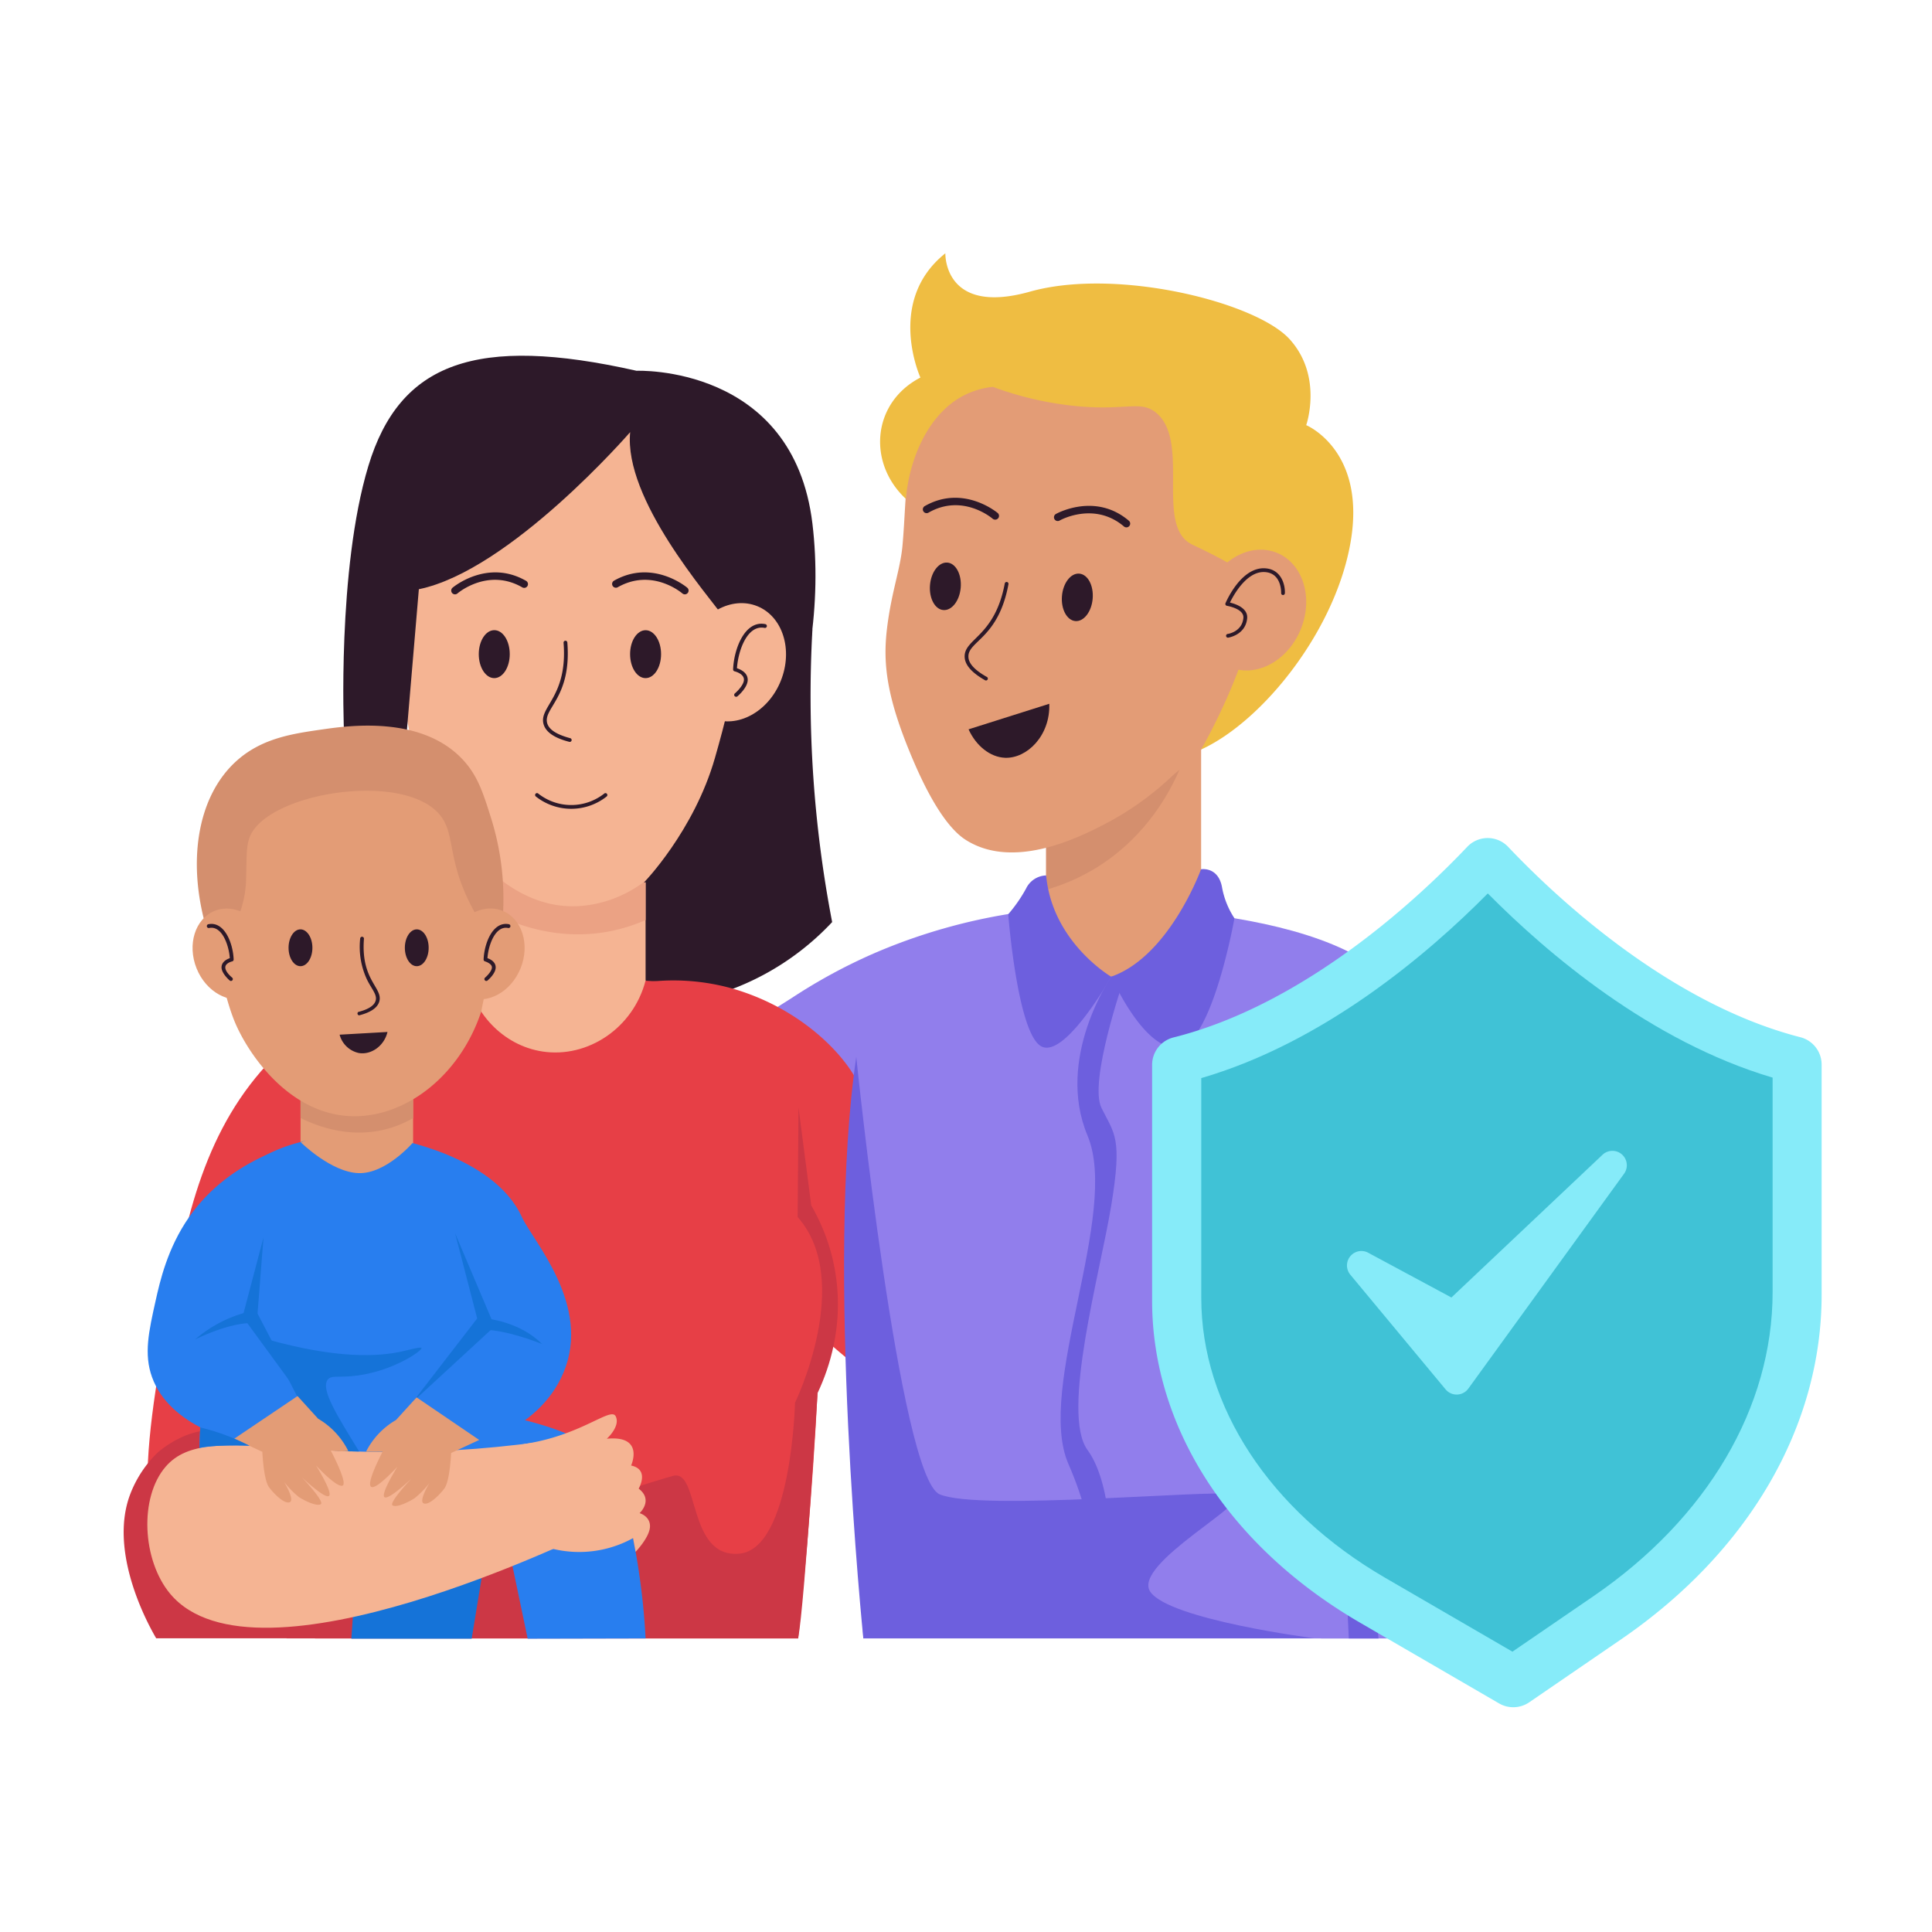 <svg height="512" viewBox="0 0 512 512" width="512" xmlns="http://www.w3.org/2000/svg" xmlns:xlink="http://www.w3.org/1999/xlink"><clipPath id="clip-path"><path d="m130.77 199.99h40.32v80.13h-40.32z"/></clipPath><clipPath id="clip-path-2"><path d="m277.24 185.9h41.07v74.77h-41.07z"/></clipPath><clipPath id="clip-path-3"><path d="m79.65 282.08h29.83v41.33h-29.83z"/></clipPath><g id="Life_Insurance" data-name="Life Insurance"><path d="m215.3 166.82a317 317 0 0 0 5.23 77.54 70.36 70.36 0 0 1 -83.69 14.46q3.85-24.24 7.7-48.48z" fill="#2d1929"/><g clip-path="url(#clip-path)"><path d="m130.77 199.99h40.32v80.13h-40.32z" fill="#f5b493"/><path d="m122 236.59c2.78 2.15 19.09 14.34 39.92 10.15a46.86 46.86 0 0 0 20.54-9.92l2.07-26.13h-63.9q.64 12.95 1.37 25.9z" fill="#eba284"/></g><g clip-path="url(#clip-path-2)"><path d="m277.24 185.9h41.07v74.77h-41.07z" fill="#e39c76"/><path d="m314.63 198.3s-8.54 33.7-45.23 39.21v-31.61z" fill="#d48f6e"/></g><path d="m288.21 240.3a151.25 151.25 0 0 0 -56.65 12.37 145.27 145.27 0 0 0 -21.56 11.69c-17 10.9-44.4 26.71-89.84 48q-3.39 14.14-6.77 28.3c81.14 22.26 163.21-14.66 174.82-100.36z" fill="#917eec"/><path d="m226.47 285.27c-4.37-7.49-15.26-18.15-31.7-23.1a57.74 57.74 0 0 0 -24.12-1.81 118.22 118.22 0 0 0 1.58 15s4.38 26.22 22.44 52.56c33.89 49.42 94.74 68.08 94.74 68.08l.19-36.92s-46.97-46.08-63.13-73.81z" fill="#e73f46"/><path d="m83.42 271.06c-22.17 15.65-31 37.42-36.19 64.06-8.31 43-14.4 74.51 3.16 87.23 15.81 11.47 45.38 3.76 71.92-15.23q-19.45-68.02-38.89-136.06z" fill="#e73f46"/><path d="m119.64 170.56c-3.32-8.21-11.49-12.65-18.25-9.92s-9.55 11.6-6.23 19.81 11.49 12.66 18.24 9.92 9.6-11.6 6.24-19.81z" fill="#f5b493"/><path d="m202.91 156.15s-.9-43.32-31.58-54.28c-.28-.06-.55-.08-.82-.13-20.23-7.78-35-.12-36.28.13a38.68 38.68 0 0 0 -13.4 8.21c-17.56 16.45-18.19 46.06-18.19 46.06a33.1 33.1 0 0 0 -.25 5c.28 8.26 5.26 27.46 6.33 34 6.29 20.71 22.47 46.12 44.47 45 26.7-1.59 37.44-34.22 40.51-44.14 3.29-10.65 6-21 6.42-22.57a32.32 32.32 0 0 0 1.16-11.14c.56-2.08 1.1-4.21 1.63-6.14z" fill="#f5b493"/><g fill="#2d1929"><path d="m107 184.65a.49.49 0 0 1 -.32-.12c-.3-.24-2.89-2.48-2.77-4.56.1-1.83 2-2.64 2.85-2.92-.28-4.63-2.75-11.6-7.32-10.69a.51.51 0 0 1 -.59-.39.5.5 0 0 1 .4-.59c5.41-1.07 8.33 6.54 8.53 12a.5.5 0 0 1 -.39.51s-2.39.56-2.48 2.11c-.08 1.34 1.72 3.16 2.41 3.75a.5.5 0 0 1 -.32.9z"/><path d="m150.89 196.6c-3.93-1-6.22-2.56-6.83-4.65-1.35-4.65 6.44-7.27 5.29-21.61a.5.5 0 0 1 1-.08c1.16 14.58-6.48 17.44-5.33 21.42.5 1.72 2.56 3 6.11 3.95a.5.5 0 0 1 -.24.97z"/><path d="m135.09 173.35c0 3.51-1.83 6.35-4.1 6.36s-4.11-2.84-4.11-6.35 1.83-6.36 4.12-6.36 4.09 2.85 4.09 6.35z"/><path d="m142 211.08a.5.5 0 0 1 .62-.79 14.12 14.12 0 0 0 17.53 0 .5.5 0 0 1 .7.09.5.5 0 0 1 -.08.7 15.14 15.14 0 0 1 -18.77 0z"/><path d="m120.59 157.51a1 1 0 0 1 -.66-1.76c.09-.08 9.17-7.72 19.45-1.84a1 1 0 1 1 -1 1.73c-9-5.16-16.83 1.35-17.15 1.63a1 1 0 0 1 -.64.24z"/><path d="m175.19 173.36c0 3.51-1.84 6.35-4.11 6.35s-4.1-2.85-4.1-6.36 1.84-6.34 4.11-6.34 4.11 2.85 4.1 6.35z"/><path d="m181.49 157.51a1 1 0 0 1 -.65-.24c-.33-.28-8.11-6.79-17.16-1.63a1 1 0 0 1 -1-1.73c10.29-5.88 19.36 1.76 19.45 1.84a1 1 0 0 1 -.64 1.76z"/></g><path d="m81.59 271.86c-11.7 11.25-11 27-10.11 41.85 1.87 31 5.3 71.63 12 120.49h128.04c2.2-20.8 4.49-47.49 5.77-78.64 2.66-64.16-1.75-78.67-13.71-87.5-10.39-7.69-24.49-8.09-52.7-8.88-28.03-.8-54.51-1.54-69.29 12.68z" fill="#e73f46"/><path d="m321.58 98.19c-17.8-13.34-44.14-13-60-1.41a53.47 53.47 0 0 0 -11.66 10.15c-11 10.52-9.34 22.28-10.76 37.74-.58 6.25-2.87 12.05-4.06 21.6s-.22 18.59 7 35.44c5.57 13 10.3 18.59 13.74 20.81 13.18 8.48 31.45-1.22 38.28-4.84a78.8 78.8 0 0 0 16.79-12.29c9.3-7.56 30.6-28.14 30.89-58.81.02-6.58.27-33.01-20.22-48.39z" fill="#e39c76"/><path d="m261 180.24c-3.51-2-5.32-4.05-5.36-6.21-.1-4.82 8-5.33 10.63-19.39a.5.5 0 0 1 .58-.41.5.5 0 0 1 .4.59c-2.63 14.31-10.7 15.07-10.61 19.19 0 1.78 1.67 3.58 4.84 5.36a.5.5 0 1 1 -.48.87z" fill="#2d1929"/><path d="m254.6 155.72c-.29 3.47-2.35 6.13-4.6 5.95s-3.83-3.16-3.54-6.63 2.35-6.13 4.6-5.95 3.83 3.16 3.54 6.63z" fill="#2d1929"/><path d="m289.57 158.65c-.29 3.47-2.35 6.13-4.59 5.94s-3.84-3.15-3.55-6.63 2.35-6.13 4.6-5.94 3.83 3.15 3.54 6.63z" fill="#2d1929"/><path d="m263.71 137.71a1 1 0 0 1 -.65-.24c-.32-.28-8.06-6.74-17-1.61a1 1 0 0 1 -1.37-.38 1 1 0 0 1 .38-1.36c10.22-5.84 19.24 1.76 19.33 1.83a1 1 0 0 1 -.69 1.76z" fill="#2d1929"/><path d="m298.51 139.76a1 1 0 0 1 -.65-.24c-7.91-6.73-17-1.62-17.05-1.57a1 1 0 0 1 -1.36-.36 1 1 0 0 1 .36-1.37c.1-.06 10.37-5.85 19.34 1.77a1 1 0 0 1 -.64 1.77z" fill="#2d1929"/><path d="m288.21 240.3s-52 8.06-59.42 29.29 0 164.61 0 164.61h136.61s17.54-136 8.31-165.54-85.5-28.36-85.5-28.36z" fill="#917eec"/><path d="m167 114.52s-31.75 36.66-56 41.63l-3.6 42.48-16.25-5s-1.84-42.63 6.46-70.11 28.62-34.83 71.08-25.26c0 0 41.53-1.72 46.61 40.5s-14.23 91.24-44.65 95.12c0 0 13.27-13.67 18.81-33s7.38-30.34 2.77-36.75-26.96-31.84-25.23-49.61z" fill="#2d1929"/><path d="m123.46 257.28c1.5 11.1 9.94 19.81 20.31 21.38 11.93 1.82 24.06-6.17 27.32-18.83-14.16-11-32.67-11.54-47.63-2.55z" fill="#f5b493"/><g clip-path="url(#clip-path-3)"><path d="m79.65 282.08h29.83v41.33h-29.83z" fill="#e39c76"/><path d="m73.61 292.66c2 1.45 14.83 10.65 29.54 6.35a29.75 29.75 0 0 0 11-6l-.51-12.91h-38.64z" fill="#d48f6e"/></g><path d="m55.17 238s.69-33.29 24.27-41.72l.63-.1a36.85 36.85 0 0 1 27.88.1 28.62 28.62 0 0 1 10.28 6.31c13.5 12.65 14 35.41 14 35.41a25.37 25.37 0 0 1 .19 3.87c-.22 6.34-4 21.11-4.87 26.16-5.75 17.39-20.62 28.56-35.08 27.74-16.45-.94-27.11-17.12-30.39-25.3-2.3-5.72-5-16.73-5.66-27.66-.42-1.74-.84-3.38-1.25-4.81z" fill="#e39c76"/><path d="m94.94 268.18c2.68-.69 4.24-1.68 4.61-3 .45-1.55-1-3-2.24-5.47a20.46 20.46 0 0 1 -1.86-11 .5.5 0 0 1 .54-.46.5.5 0 0 1 .46.54c-.88 11 5.13 13 4.06 16.64-.48 1.64-2.27 2.87-5.33 3.65a.5.5 0 0 1 -.24-.9z" fill="#2d1929"/><path d="m113.6 251.18c0 2.69-1.41 4.87-3.16 4.87s-3.15-2.19-3.15-4.88 1.42-4.88 3.16-4.88 3.16 2.19 3.15 4.89z" fill="#2d1929"/><path d="m53.64 379.2c-6.33.91-11.49 5.42-11.88 5.77a30.57 30.57 0 0 0 -7.26 11.03c-6.14 16.19 6 36.63 6.89 38.16h45.68c1.22-5.11 3.6-18.25-2.64-31.69-5.43-11.59-18.02-25.12-30.79-23.27z" fill="#cc3745"/><path d="m211.61 293.45 3.38 26c9 15.56 9.24 33.71 1.67 49.74 0 0-3.38 55.33-5.14 65h-135.6l9.21-13.7s86.17-27.49 93.25-29.37 3.69 21.85 17.54 20.62 14.77-40 14.77-40 15.69-32.28.69-49.22z" fill="#cc3745"/><path d="m82.79 251.17c0 2.69-1.41 4.88-3.16 4.88s-3.16-2.18-3.16-4.87 1.41-4.89 3.15-4.89 3.16 2.18 3.17 4.88z" fill="#2d1929"/><path d="m60.77 314.59c-6.34 9.13-2.08 17.47-7.15 66.45a156.41 156.41 0 0 0 82.84 2.54c-9.58-56.52-6.68-64.46-15-73.15-8.76-9.14-21.92-9.37-27-9.46s-24.46.38-33.69 13.62z" fill="#287eef"/><path d="m125 434.27h-31.89q1.33-19.33 2.66-38.66l35.3 1.85q-3.07 18.39-6.07 36.81z" fill="#1573d8"/><path d="m54.7 369.47a48.86 48.86 0 0 0 -1.31 20.11c.52 3.57 3 20.76 16.15 29.08 9.54 6 19.79 4.48 34.15 2.31a107.41 107.41 0 0 0 31.31-9.85q2.42 11.58 4.84 23.15l31.25-.07a186.19 186.19 0 0 0 -3.25-26.2c-1.84-9.4-2.77-14.1-4.61-17.53-3.76-7-12.4-13.83-48.46-18.46a356.75 356.75 0 0 0 -60.07-2.54z" fill="#287eef"/><path d="m148.92 381.28c-65.06 10.05-93.38-6-105 7.38-7.1 8.21-6.21 24.85 1.16 33.69 22.64 27.17 109.63-15.47 113.76-17.54q-4.95-11.76-9.92-23.53z" fill="#f5b493"/><path d="m277.24 241s5.7 19.39 20.53 17.85 20.54-16.74 20.54-16.74-23.68-11.92-41.07-1.11z" fill="#e39c76"/><path d="m277.24 232a6.11 6.11 0 0 0 -5.32 3.47 38.68 38.68 0 0 1 -4.73 6.81s2.42 31.26 8.65 34.95 18.66-18.38 18.66-18.38-15.63-9.11-17.26-26.85z" fill="#6d5fde"/><path d="m294.5 258.82s8.57 19.6 17.64 18.8 15-34.27 15-34.27a22.09 22.09 0 0 1 -3.32-8.38c-1.08-5.38-5.53-4.61-5.53-4.61s-8.36 23.07-23.79 28.46z" fill="#6d5fde"/><path d="m341.77 248.31s31.85 5.11 43.24 29.11c10.94 23.07 8.9 156.78 8.9 156.78h-43.81z" fill="#917eec"/><path d="m226.92 280.12s11.46 111.31 22.08 115.88 72.34-1.38 78.17 0-27.4 18.47-22.32 25.85 43.38 12.31 43.38 12.31h-119.44s-10.1-98.75-1.87-154.04z" fill="#6d5fde"/><path d="m360.53 283.13-8.31 39.07q2.61 56 5.23 112h7.85q-3.78-56-7.54-112z" fill="#6d5fde"/><path d="m294.5 258.82s-14.92 21.52-6.29 42.14-13.83 66.94-5.07 87 6.46 32.53 6.46 32.53l4.9-4.38s.83-22.15-6.29-31.84 3.34-46.85 6.29-64.85.87-18.82-2.59-25.79 5.86-33.84 5.86-33.84-.4-1.15-3.27-.97z" fill="#6d5fde"/><path d="m243.92 100.06s-9.24-20.31 6.61-32.93c0 0-.54 16.62 22.42 10.16s59.91 2.77 68.82 12.61 4.39 22.77 4.39 22.77 15.6 6.46 11.9 30.15-23.2 48.24-39.75 55.81c5.46-9.58 18.95-37.15 12-45.73-1.12-1.39-2.4-2.55-8.48-5.69-4.31-2.22-5.47-2.63-6.38-3.16-9.21-5.3 0-27-9-34.61-4.35-3.68-8.42-.18-23.54-2.08a88.54 88.54 0 0 1 -19.79-4.84 22 22 0 0 0 -7.38 2.12c-9.59 4.71-14.75 16.76-15.67 27.57-10.26-9.54-8.96-25.51 3.85-32.15z" fill="#efbd42"/><path d="m338.37 146.49c-6.91-2.78-15.24 1.75-18.63 10.14s-.54 17.44 6.36 20.23 15.24-1.75 18.63-10.14.54-17.44-6.36-20.23z" fill="#e39c76"/><path d="m325.33 168c.15 0 3.84-.59 4.18-4.23.24-2.47-4.31-3.21-4.35-3.22a.5.5 0 0 1 -.39-.69c.17-.39 4.07-9.55 10.41-9.26 4.42.22 5.42 4.42 5.33 6.61a.51.51 0 0 1 -.51.48.49.49 0 0 1 -.48-.51c0-.22.14-5.36-4.39-5.58-4.77-.23-8.24 6.14-9.18 8.09 1.45.34 4.82 1.44 4.56 4.18-.42 4.44-5 5.11-5.05 5.12a.5.5 0 0 1 -.13-.99z" fill="#2d1929"/><path d="m256.68 193.28 21.39-6.77c.3 8.43-5.89 14.51-11.69 14.31-3.97-.13-7.74-3.2-9.7-7.54z" fill="#2d1929"/><path d="m200.68 160.64c-6.76-2.73-14.92 1.71-18.24 9.92s-.53 17.08 6.23 19.81 14.93-1.71 18.24-9.92.53-17.08-6.23-19.81z" fill="#f5b493"/><path d="m195.06 184.65a.5.5 0 0 1 -.32-.88c.7-.59 2.49-2.4 2.41-3.74-.08-1.56-2.45-2.11-2.47-2.12a.51.51 0 0 1 -.4-.51c.21-5.48 3.13-13.1 8.54-12a.5.5 0 0 1 -.2 1c-4.57-.9-7 6-7.32 10.69.86.28 2.75 1.09 2.85 2.92.12 2.08-2.47 4.32-2.76 4.56a.52.52 0 0 1 -.33.08z" fill="#2d1929"/><path d="m61.5 246.29a27.64 27.64 0 0 0 3.69-12.57c.22-6.71 0-8.72.81-11.37 3.75-12.35 42.32-18.56 51.14-5.63 3.46 5.08 1.49 11.67 8.12 24.07a51.75 51.75 0 0 0 3.4 5.5l4.58-3.08a71.49 71.49 0 0 0 -3.08-26.34c-2.14-6.8-3.59-11.41-7.61-15.66-11-11.66-30.31-8.89-37.17-7.9-7.79 1.12-15.85 2.28-22.53 8.19-10.92 9.67-13.45 27.88-7.68 46.1z" fill="#d48f6e"/><path d="m119.17 249c2.55-6.31 8.83-9.72 14-7.63s7.34 8.92 4.79 15.23-8.83 9.73-14 7.63-7.34-8.9-4.79-15.23z" fill="#e39c76"/><path d="m128.55 259.08c.52-.44 1.87-1.8 1.81-2.78s-1.79-1.51-1.81-1.52a.5.5 0 0 1 -.39-.5c.16-4.32 2.46-10.19 6.7-9.35a.5.5 0 0 1 -.2 1c-3.39-.69-5.25 4.55-5.48 8 .71.24 2.1.9 2.18 2.32.1 1.65-1.93 3.4-2.16 3.6a.5.5 0 0 1 -.65-.77z" fill="#2d1929"/><path d="m56.88 241.39c5.2-2.09 11.47 1.32 14 7.63s.4 13.13-4.79 15.23-11.48-1.32-14-7.63-.4-13.12 4.79-15.23z" fill="#e39c76"/><path d="m60.88 259.85c-.23-.2-2.26-2-2.17-3.6.08-1.42 1.47-2.08 2.19-2.32-.24-3.47-2.09-8.7-5.48-8a.5.5 0 1 1 -.2-1c4.24-.85 6.54 5 6.7 9.35a.5.5 0 0 1 -.4.5s-1.75.41-1.81 1.52 1.29 2.34 1.81 2.78a.5.5 0 0 1 -.64.77z" fill="#2d1929"/><path d="m85.13 301.58c-5.33.95-23.87 4.95-35 20.94-5.78 8.27-7.76 17.13-8.89 22.19-1.83 8.2-3.15 14.13-.95 20.25 4.82 13.37 22.68 17.14 25.24 17.64l15.21-9.86-12.2-31.62s36.46-26.78 16.59-39.54z" fill="#287eef"/><path d="m103.25 301.58s27.42 4.19 35.05 20.94c2.88 6.33 18.62 23.41 11 41.31-6.82 16.11-26.2 19.95-28.4 20.35l-13.24-11.44 12.15-31.62s-36.43-26.78-16.56-39.54z" fill="#287eef"/><path d="m79.74 302.74s8 7.92 15.3 8.15 14.44-8.15 14.44-8.15-16.48-5.38-29.74 0z" fill="#e39c76"/><path d="m388.85 224.4c-12.15 12.83-42.55 41.69-77.85 50.53a7.5 7.5 0 0 0 -5.68 7.26v62.48c0 33.59 20.44 65.23 55.17 85.39l36.78 21.36a7.49 7.49 0 0 0 8-.3l24.35-16.69c33.79-23.15 53.13-56.39 53.13-91.31v-61a7.49 7.49 0 0 0 -5.65-7.25c-35.09-9-65.31-37.64-77.41-50.43a7.47 7.47 0 0 0 -10.84-.04z" fill="#86ebf9"/><path d="m367.05 418.11c-30.49-17.7-48.7-45.42-48.7-74.15v-58.25c32.6-9.5 60.18-33 75.93-48.94 15.67 15.8 43.07 39.22 75.48 48.81v56.84c0 30.54-17.3 59.91-47.47 80.58l-21.48 14.71z" fill="#40c2d6"/><path d="m383.08 368.18-25.24-30.38a3.83 3.83 0 0 1 2.94-6.27 3.78 3.78 0 0 1 1.81.46l22.05 11.86 40.07-37.85a3.82 3.82 0 0 1 5.72 5l-41.31 57a3.82 3.82 0 0 1 -6.04.18z" fill="#86ebf9"/><path d="m69.83 327.94q-2.77 10.51-5.54 21l15.36 21-11.4-21.83z" fill="#1573d8"/><path d="m120.61 326.84 5.85 22.56-16.98 22.01 21.59-19.89z" fill="#1573d8"/><path d="m64.92 347.88a34.37 34.37 0 0 0 -13.25 7.12s8.78-4.51 15.43-4.39z" fill="#1573d8"/><path d="m128.76 349.4s9 .78 14.87 6.78c0 0-9-3.71-15.43-3.79z" fill="#1573d8"/><path d="m127 381.6-7.45 3.46s-.31 7.46-1.79 9.41-4.22 4.57-5.52 3.92 1.54-5.34 1.54-5.34a24.53 24.53 0 0 1 -3.91 4c-1.49.95-4.69 2.56-5.82 1.9s5-7.12 5-7.12-6.11 5.82-7.17 4.93 3.44-8.07 3.44-8.07c-8.16 8.66-9.35 6.64-3.95-3.94l-4.37-.03a20.2 20.2 0 0 1 7.94-8.4l5.46-6z" fill="#e39c76"/><path d="m71 355c18.23 5.07 29.11 4.62 35.81 3.08 1.73-.4 4.75-1.23 4.89-.84.26.7-8.32 6.71-18.89 7.49-3.61.26-5.18-.25-6 .95-1.78 2.52 2.23 9 8.22 18.73l.15.25-5.59-.08-10.86-14.58z" fill="#1573d8"/><path d="m62.07 381.28 7.45 3.46s.31 7.45 1.79 9.41 4.21 4.57 5.52 3.92-1.54-5.34-1.54-5.34a24.94 24.94 0 0 0 3.91 4c1.48.95 4.69 2.55 5.81 1.9s-5-7.12-5-7.12 6.11 5.81 7.18 4.92-3.44-8.06-3.44-8.06 5.41 5.87 7 5.34-3.18-9.47-3.18-9.47a1.1 1.1 0 0 1 .07.15 19 19 0 0 0 4.66.14 20.47 20.47 0 0 0 -8-8.56l-5.45-6z" fill="#e39c76"/><path d="m52.9 383.71.19-5.42a57.16 57.16 0 0 1 13 4.84c-2.55-.13-10.57-.13-13.19.58z" fill="#1573d8"/><path d="m90 274.2 12.69-.72c-.91 3.8-4.4 6.12-7.59 5.58a6.73 6.73 0 0 1 -5.1-4.86z" fill="#2d1929"/><path d="m146.6 410.48a29.56 29.56 0 0 0 21.16-2.86l.68 3.63s3.68-3.81 3.81-6.63-2.75-3.62-2.75-3.62 3.75-3.44-.25-6.5c0 0 3-5.06-2-6.12 0 0 3.69-8.08-6.44-7.1 0 0 3.63-3.22 2.38-5.9s-8.64 4.72-23.48 7.17-1.88 28.9 6.89 27.93z" fill="#f5b493"/></g></svg>